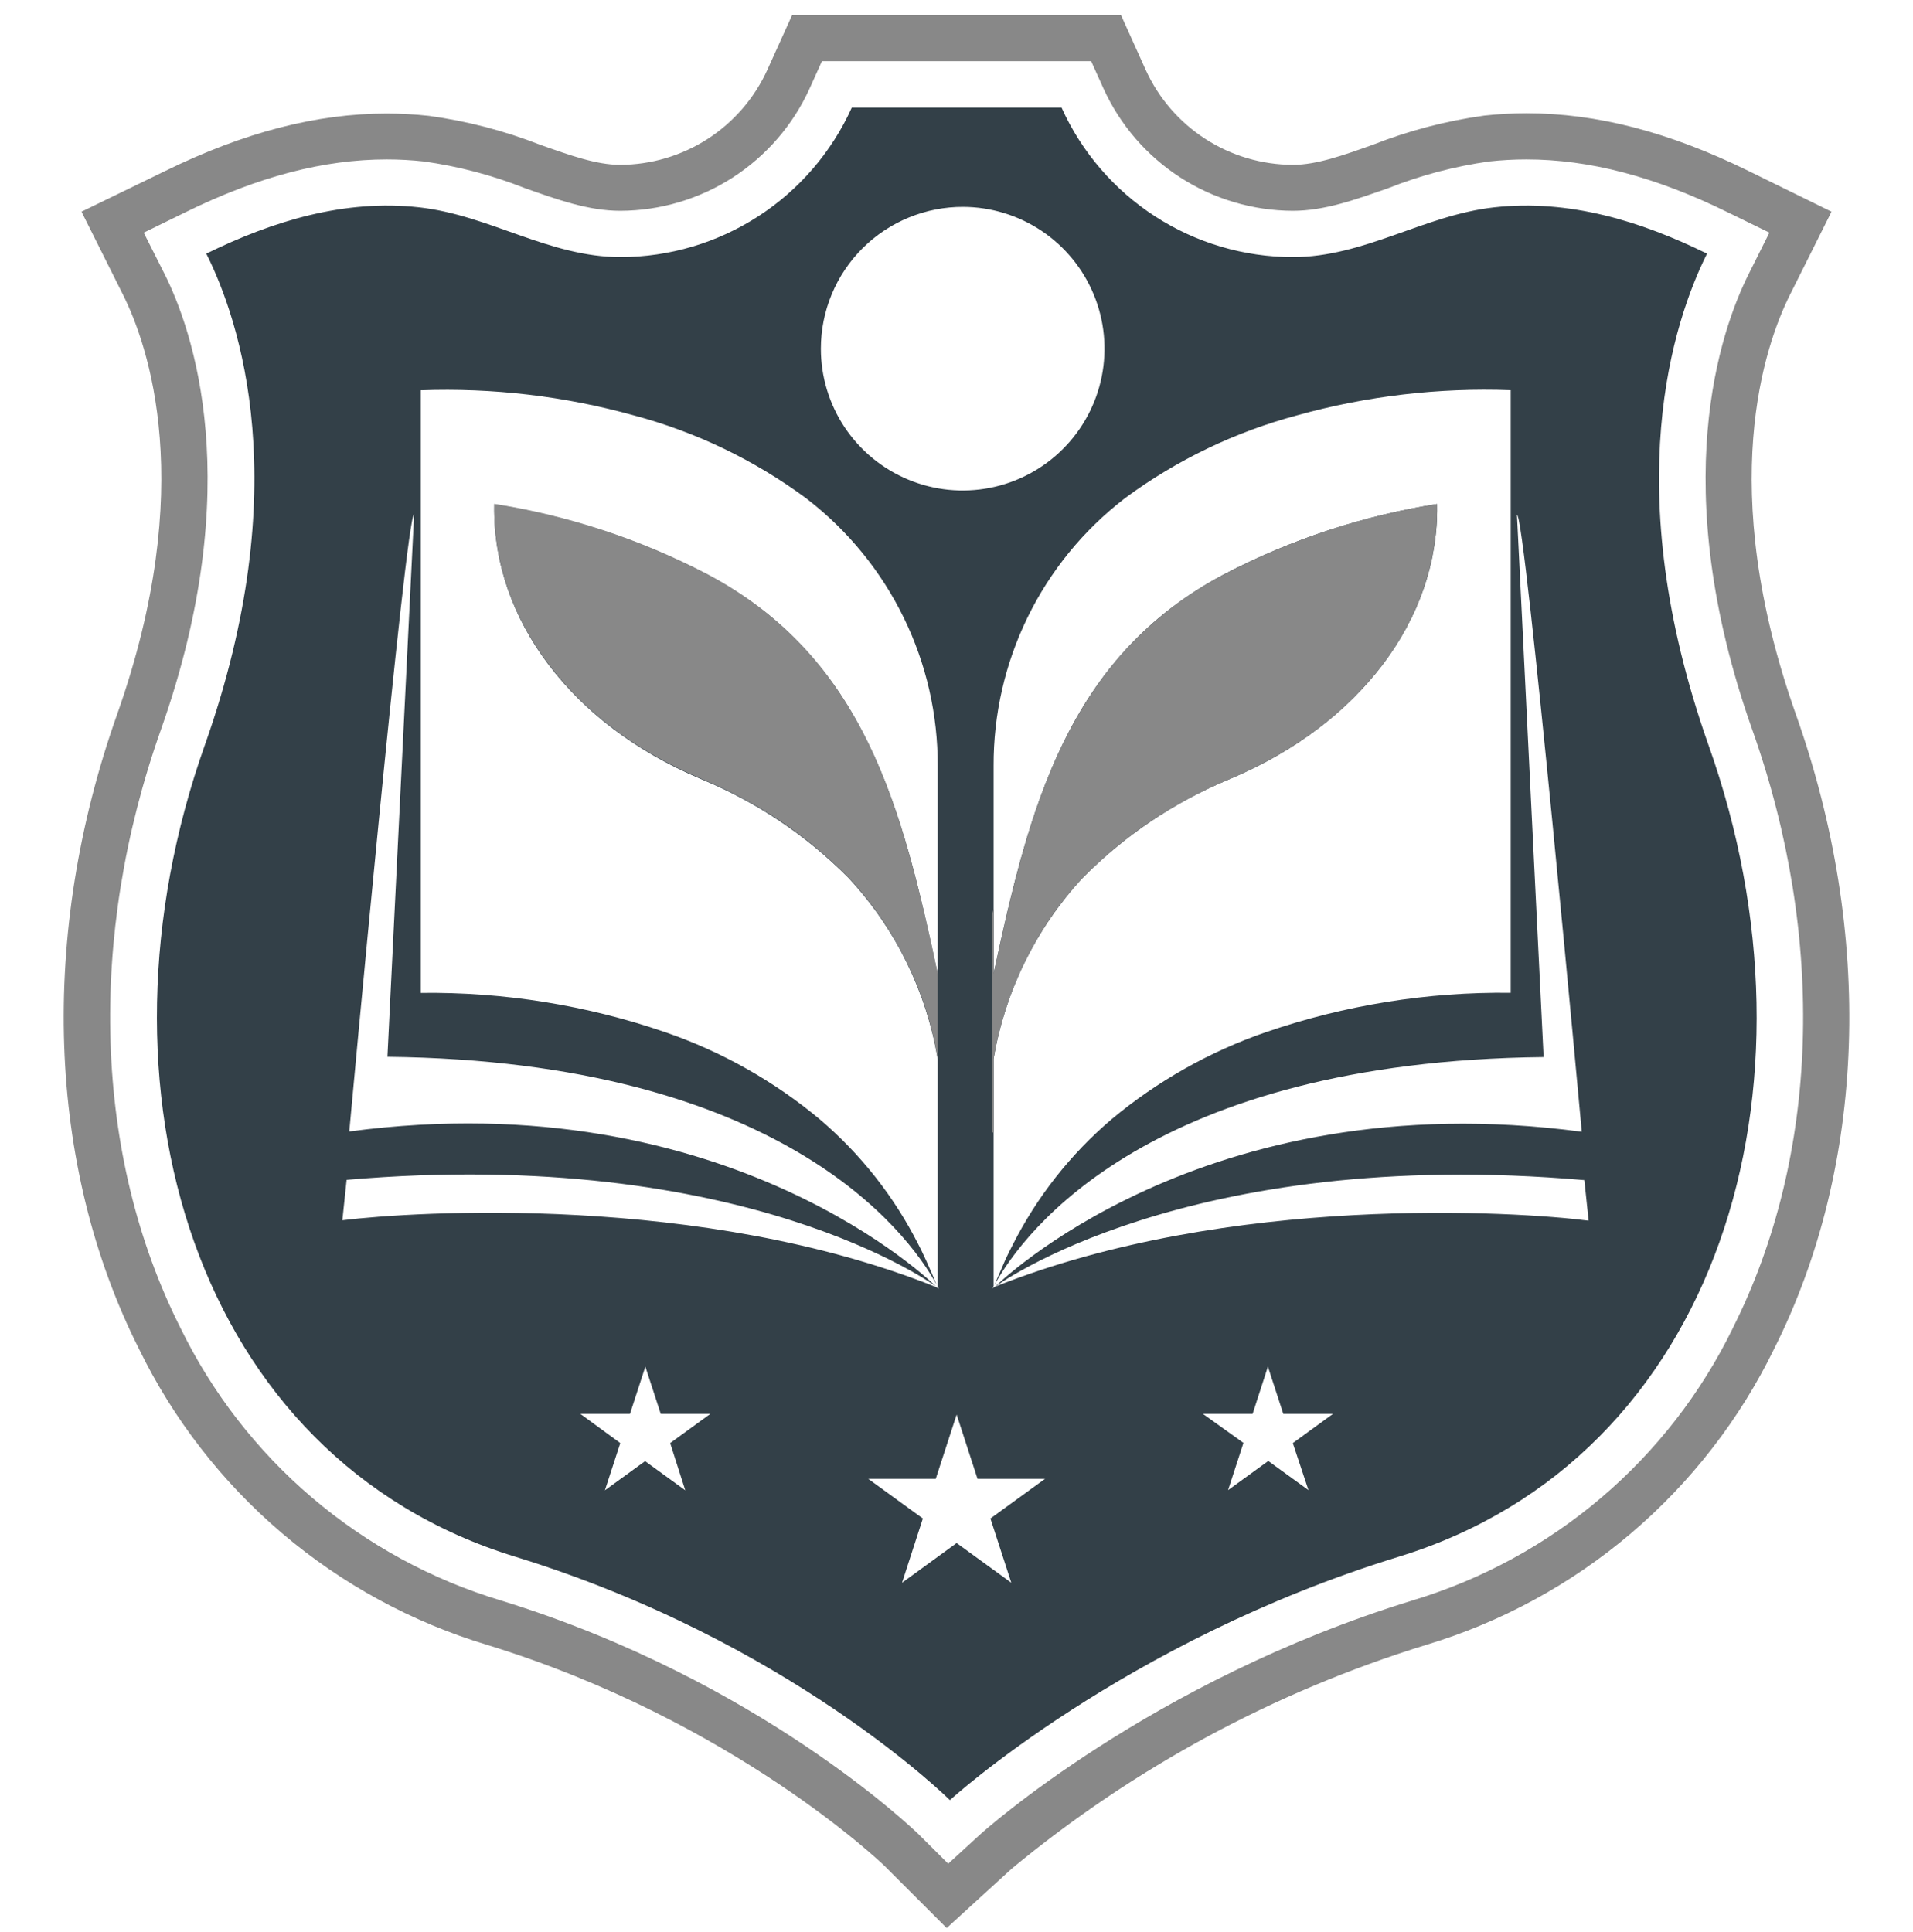 <svg width="100" height="101" viewBox="0 0 100 101" fill="none" xmlns="http://www.w3.org/2000/svg">
<g clip-path="url(#clip0_241_554)">
<path d="M93.877 37.344C89.661 25.432 92.255 18.043 93.565 15.417L95.74 11.066L91.376 8.924C87.254 6.902 83.475 5.921 79.794 5.921C79.058 5.922 78.323 5.962 77.591 6.042C75.596 6.318 73.641 6.829 71.767 7.567C70.187 8.129 68.821 8.617 67.585 8.617C65.958 8.613 64.367 8.142 63.002 7.258C61.636 6.375 60.553 5.117 59.883 3.635L58.601 0.795H41.404L40.121 3.63C39.451 5.113 38.368 6.372 37.001 7.256C35.635 8.14 34.043 8.613 32.415 8.617C31.189 8.617 29.822 8.129 28.233 7.567C26.363 6.835 24.412 6.328 22.423 6.056C21.691 5.976 20.956 5.936 20.22 5.935C16.548 5.935 12.76 6.916 8.638 8.938L4.26 11.066L6.435 15.417C7.745 18.043 10.339 25.432 6.123 37.344C2.038 48.861 2.452 60.941 7.253 70.492C9.056 74.196 11.607 77.486 14.745 80.154C17.883 82.823 21.54 84.812 25.486 85.997C38.36 89.957 46.168 97.477 46.233 97.541L49.486 100.795L52.879 97.695C59.259 92.414 66.615 88.439 74.528 85.997C78.471 84.812 82.125 82.824 85.26 80.157C88.396 77.49 90.945 74.202 92.747 70.501C97.548 60.941 97.962 48.861 93.877 37.344ZM90.591 69.414C88.932 72.82 86.585 75.846 83.698 78.3C80.811 80.755 77.447 82.584 73.817 83.673C60.125 87.884 51.35 95.799 51.262 95.878L49.566 97.43L47.939 95.813C47.855 95.757 39.768 87.856 26.197 83.673C22.566 82.582 19.201 80.751 16.314 78.294C13.427 75.838 11.081 72.809 9.423 69.4C4.915 60.434 4.548 49.038 8.415 38.139C12.937 25.353 10.055 17.225 8.605 14.329L7.513 12.163L9.697 11.094C13.481 9.235 16.92 8.334 20.215 8.334C20.863 8.334 21.51 8.37 22.153 8.44C23.964 8.693 25.738 9.161 27.438 9.835C29.153 10.444 30.775 11.02 32.42 11.02C34.511 11.015 36.556 10.409 38.312 9.274C40.068 8.14 41.461 6.524 42.324 4.62L42.966 3.198H57.039L57.68 4.62C58.544 6.524 59.937 8.139 61.693 9.274C63.449 10.408 65.494 11.014 67.585 11.02C69.23 11.02 70.838 10.444 72.572 9.835C74.27 9.161 76.042 8.693 77.851 8.44C78.495 8.37 79.142 8.334 79.79 8.334C83.085 8.334 86.524 9.235 90.307 11.094L92.492 12.163L91.404 14.338C89.954 17.238 87.072 25.363 91.599 38.153C95.466 49.047 95.099 60.434 90.591 69.409V69.414Z" fill="#888888"/>
<path d="M89.312 38.957C84.544 25.479 87.49 16.746 89.233 13.26C85.757 11.554 82.016 10.406 78.107 10.839C74.426 11.248 71.331 13.441 67.575 13.441C65.022 13.438 62.525 12.699 60.382 11.312C58.238 9.926 56.54 7.951 55.491 5.624H44.527C43.476 7.95 41.778 9.924 39.635 11.31C37.492 12.697 34.995 13.436 32.443 13.441C28.688 13.441 25.597 11.248 21.911 10.839C18.003 10.406 14.261 11.554 10.785 13.26C12.528 16.746 15.479 25.479 10.706 38.957C4.366 56.832 10.171 76.232 26.922 81.377C41.292 85.792 49.654 94.107 49.654 94.107C49.654 94.107 58.758 85.792 73.129 81.377C89.861 76.237 95.671 56.832 89.312 38.957ZM50.346 10.815C51.811 10.82 53.242 11.259 54.458 12.076C55.674 12.893 56.621 14.053 57.178 15.408C57.736 16.763 57.879 18.252 57.591 19.689C57.302 21.125 56.594 22.444 55.556 23.479C54.519 24.513 53.198 25.217 51.761 25.501C50.323 25.785 48.834 25.637 47.481 25.075C46.127 24.513 44.971 23.563 44.157 22.345C43.344 21.126 42.91 19.694 42.91 18.229C42.91 17.252 43.103 16.285 43.478 15.383C43.852 14.481 44.402 13.662 45.094 12.973C45.786 12.285 46.608 11.739 47.512 11.369C48.415 10.999 49.383 10.81 50.36 10.815H50.346ZM17.896 63.799L18.119 61.68C38.973 59.881 48.933 67.257 48.933 67.257C48.933 67.257 38.141 56.498 18.258 59.151C18.258 59.151 21.224 26.803 21.646 26.896L20.252 55.247C40.702 55.471 47.423 64.329 48.956 67.159C48.877 66.95 48.785 66.755 48.701 66.551C48.524 66.137 48.343 65.733 48.152 65.342L48.013 65.068C46.747 62.562 44.993 60.334 42.854 58.515C40.461 56.517 37.724 54.974 34.776 53.96C30.665 52.548 26.342 51.853 21.995 51.906V20.404C25.751 20.266 29.505 20.708 33.126 21.714C36.372 22.578 39.427 24.046 42.129 26.041L42.213 26.106C44.34 27.753 46.06 29.867 47.24 32.285C48.42 34.702 49.028 37.359 49.017 40.049V50.911C47.186 42.355 45.238 34.356 36.896 29.997C33.428 28.199 29.692 26.971 25.834 26.362V26.441C25.75 32.404 29.91 37.874 36.57 40.696L36.742 40.77C39.587 41.957 42.17 43.694 44.341 45.882L44.406 45.952C46.826 48.577 48.429 51.851 49.017 55.373V67.257L49.059 67.336L49.087 67.387L49.035 67.327H49.003L49.054 67.364C49.025 67.352 48.998 67.334 48.975 67.313L48.943 67.29C36.7 62.372 21.628 63.334 17.91 63.79L17.896 63.799ZM35.822 77.91L33.721 76.385L31.62 77.91L32.425 75.442L30.338 73.913H32.931L33.735 71.445L34.539 73.913H37.133L35.032 75.442L35.822 77.91ZM52.865 82.743L50.007 80.666L47.153 82.743L48.241 79.383L45.387 77.31H48.915L50.007 73.95L51.099 77.31H54.627L51.773 79.383L52.865 82.743ZM68.398 77.9L66.297 76.376L64.196 77.9L65 75.432L62.881 73.913H65.479L66.278 71.445L67.082 73.913H69.68L67.58 75.442L68.398 77.9ZM52.015 67.266L51.977 67.29C51.956 67.311 51.931 67.328 51.903 67.341L51.954 67.304H51.926L51.87 67.364L51.898 67.313L51.94 67.234V55.359C52.532 51.839 54.134 48.566 56.551 45.938L56.62 45.868C58.79 43.678 61.373 41.94 64.219 40.756L64.387 40.681C71.047 37.86 75.211 32.39 75.123 26.427V26.348C71.264 26.958 67.529 28.185 64.061 29.983C55.724 34.351 53.776 42.35 51.94 50.897V40.035C51.929 37.345 52.537 34.688 53.717 32.271C54.897 29.853 56.617 27.739 58.745 26.092L58.828 26.027C61.528 24.039 64.577 22.574 67.817 21.71C71.445 20.701 75.208 20.259 78.971 20.399V51.901C74.623 51.848 70.298 52.543 66.185 53.955C63.238 54.97 60.501 56.514 58.108 58.51C55.963 60.334 54.204 62.569 52.935 65.082L52.795 65.356C52.6 65.747 52.419 66.151 52.247 66.565C52.159 66.769 52.066 66.964 51.987 67.173C53.525 64.343 60.218 55.484 80.691 55.261L79.297 26.91C79.724 26.817 82.685 59.165 82.685 59.165C62.797 56.512 52.01 67.271 52.01 67.271C52.01 67.271 61.97 59.877 82.82 61.694L83.043 63.813C79.329 63.334 64.261 62.372 52.015 67.266Z" fill="#334048"/>
<path d="M51.94 55.359C52.532 51.839 54.134 48.566 56.551 45.938L56.62 45.868C58.79 43.678 61.373 41.94 64.22 40.756L64.387 40.681C71.047 37.86 75.211 32.39 75.123 26.427V26.348C71.265 26.958 67.53 28.185 64.061 29.983C55.724 34.351 53.776 42.35 51.94 50.897V47.509L51.871 47.76V59.221L51.94 59.17V55.359Z" fill="#888888"/>
<path d="M36.896 29.973C33.428 28.175 29.693 26.948 25.834 26.339V26.418C25.751 32.381 29.91 37.851 36.571 40.672L36.742 40.746C39.588 41.933 42.17 43.671 44.341 45.859L44.407 45.929C46.827 48.554 48.429 51.828 49.017 55.35V50.888C47.186 42.341 45.238 34.342 36.896 29.973Z" fill="#888888"/>
</g>
<defs>
<clipPath id="clip0_241_554">
<rect width="100" height="100" fill="white" transform="translate(0 0.795)"/>
</clipPath>
</defs>
</svg>
